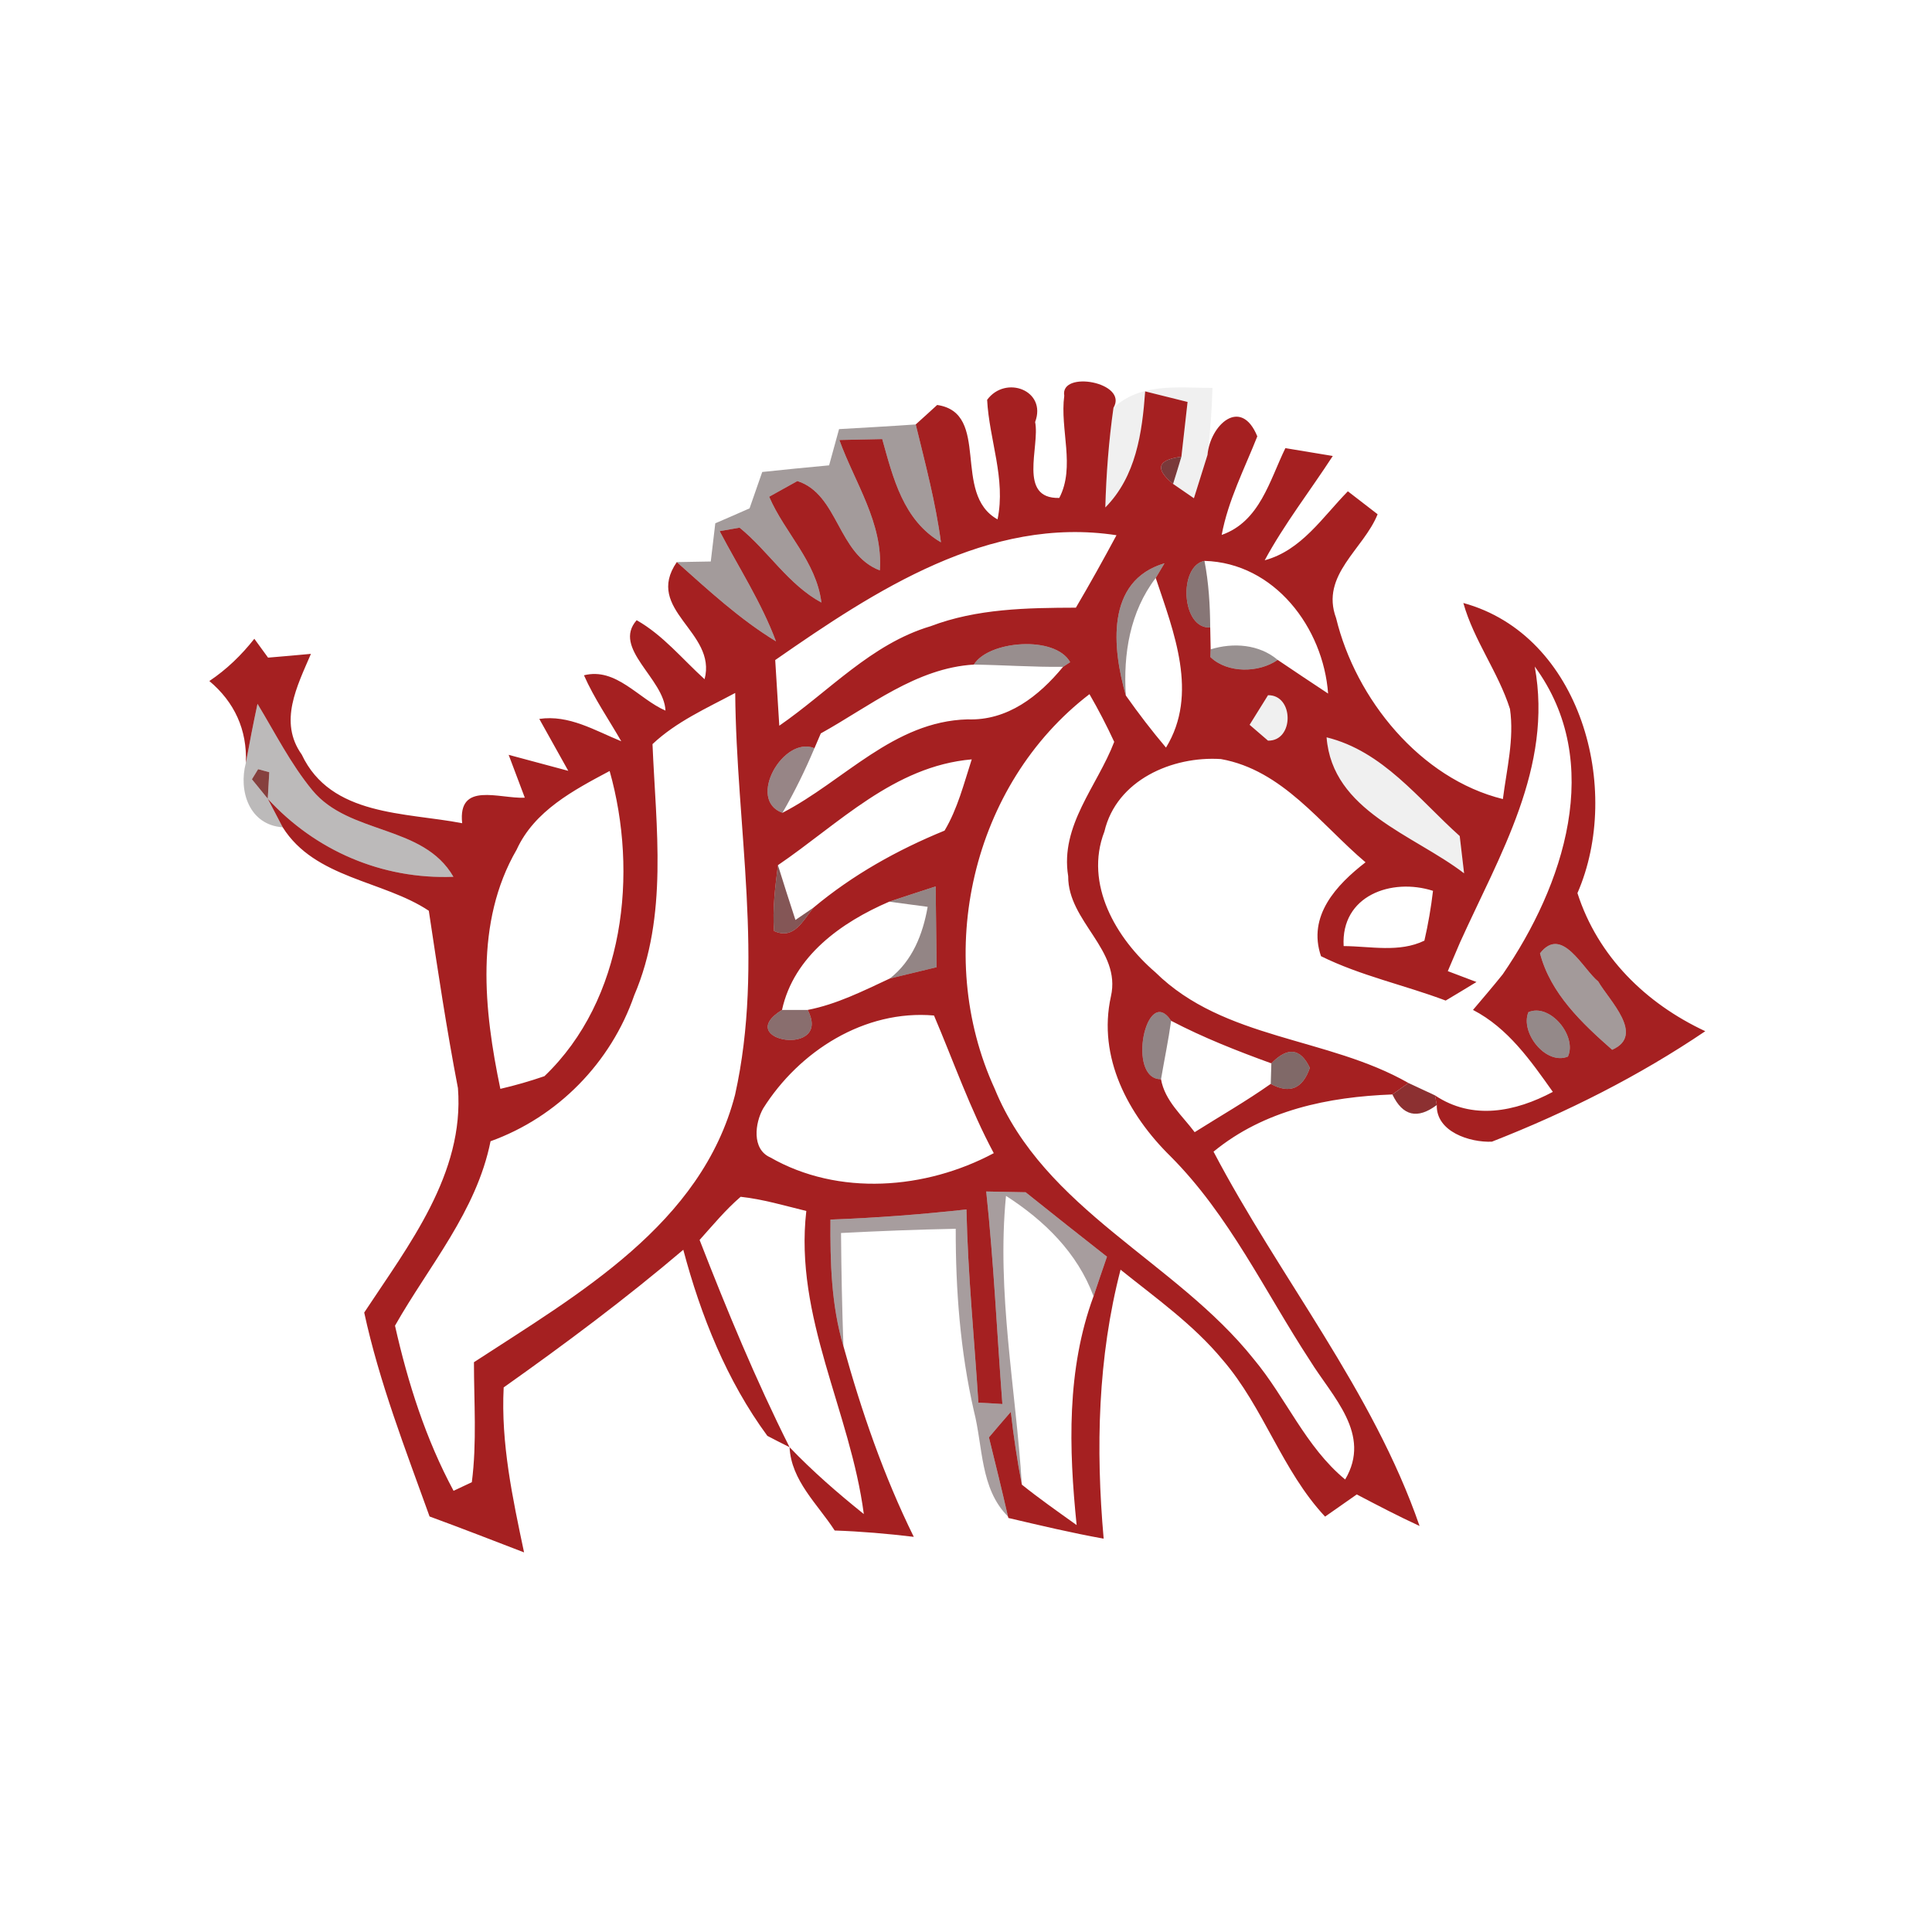 <svg xmlns="http://www.w3.org/2000/svg" width="128pt" height="128pt" viewBox="0 0 128 128"><path fill="#a52021" d="M65.4 26.49c1.22-1.66 3.97-.63 3.18 1.47.33 1.62-1.17 5.1 1.6 5.03 1.08-2.07.03-4.54.33-6.77-.3-1.71 4.27-.9 3.26.8-.31 2.19-.48 4.39-.54 6.6 2.03-2.05 2.44-4.93 2.64-7.69.7.17 2.1.52 2.81.7-.1.91-.31 2.72-.41 3.63-1.59.2-1.77.8-.55 1.8.35.24 1.04.71 1.38.95.3-.96.6-1.92.9-2.87.17-1.97 2.21-3.89 3.3-1.23-.85 2.15-1.93 4.23-2.36 6.53 2.53-.89 3.17-3.6 4.22-5.75l3.14.52c-1.5 2.31-3.2 4.49-4.51 6.91 2.44-.66 3.84-2.87 5.51-4.57.49.38 1.48 1.14 1.97 1.52-.92 2.31-3.81 4.03-2.75 6.88 1.3 5.37 5.58 10.64 11.05 11.99.25-1.98.76-3.98.47-5.97-.78-2.45-2.39-4.53-3.09-7.02 7.79 2.13 10.56 12.33 7.56 19.22 1.35 4.2 4.53 7.31 8.47 9.15-4.41 2.98-9.18 5.38-14.14 7.32-1.45.06-3.7-.65-3.65-2.43l-.12-.64c2.49 1.67 5.33 1.09 7.81-.23-1.47-2.07-2.97-4.23-5.29-5.43.66-.78 1.33-1.56 1.97-2.36 4.03-5.87 6.79-14.03 2.12-20.39 1.22 6.67-2.33 12.48-4.95 18.28-.2.48-.61 1.43-.81 1.9l1.9.72c-.67.41-1.35.82-2.04 1.23-2.73-1.03-5.63-1.64-8.26-2.94-.91-2.66 1.01-4.72 2.95-6.22-2.98-2.52-5.49-6.11-9.58-6.84-3.22-.21-6.92 1.39-7.72 4.8-1.35 3.48.78 7.1 3.38 9.33 4.55 4.48 11.41 4.27 16.76 7.33-.27.19-.8.57-1.06.76-4.25.16-8.49 1.03-11.85 3.79 4.38 8.35 10.55 15.83 13.65 24.8-1.41-.65-2.79-1.37-4.16-2.09-.53.37-1.58 1.1-2.1 1.47-2.87-3.07-4.06-7.23-6.79-10.39-1.93-2.33-4.42-4.09-6.76-5.97-1.51 5.82-1.65 11.85-1.12 17.82-2.12-.38-4.22-.88-6.31-1.37l-.03-.1c-.4-1.75-.83-3.5-1.26-5.24.48-.57.96-1.13 1.45-1.69.18 1.61.42 3.22.73 4.82 1.17.94 2.4 1.8 3.63 2.68-.52-5.07-.67-10.31 1.12-15.16.29-.88.59-1.75.89-2.62-1.8-1.41-3.6-2.84-5.39-4.27-.65-.01-1.96-.04-2.61-.05.5 4.68.71 9.38 1.07 14.08-.39-.03-1.19-.07-1.59-.09-.27-4.27-.7-8.53-.79-12.8-3 .33-6 .56-9.01.67-.02 2.81.05 5.67.86 8.39 1.2 4.33 2.67 8.59 4.66 12.63-1.75-.21-3.49-.36-5.24-.42-1.13-1.75-2.88-3.3-2.99-5.52 1.53 1.6 3.2 3.05 4.92 4.43-.89-6.8-4.62-13.04-3.81-20.08-1.44-.35-2.87-.78-4.35-.94-1 .86-1.84 1.88-2.72 2.86 1.81 4.65 3.72 9.27 5.96 13.73-.37-.18-1.11-.56-1.47-.75-2.69-3.66-4.41-7.96-5.57-12.33-3.81 3.24-7.82 6.23-11.9 9.12-.19 3.7.59 7.33 1.35 10.93-2.08-.8-4.16-1.61-6.26-2.38-1.6-4.45-3.33-8.89-4.33-13.51 2.93-4.45 6.65-9.19 6.21-14.87-.75-3.9-1.34-7.82-1.93-11.75-3.02-2.01-7.54-2.13-9.68-5.53-.25-.47-.74-1.41-.99-1.89 3.18 3.46 7.59 5.35 12.3 5.17-2-3.48-6.9-2.76-9.35-5.74-1.44-1.75-2.46-3.79-3.63-5.72-.28 1.3-.53 2.6-.77 3.91.09-2.19-.76-4.03-2.42-5.42 1.15-.77 2.13-1.72 2.98-2.8.23.31.69.94.91 1.25.71-.06 2.13-.18 2.84-.25-.91 2.13-2.16 4.5-.61 6.67 1.93 4.1 6.86 3.82 10.63 4.55-.3-2.79 2.46-1.61 4.15-1.69-.36-.95-.71-1.89-1.07-2.84.99.26 2.96.8 3.95 1.06l-1.92-3.44c1.97-.29 3.68.77 5.43 1.48-.83-1.45-1.79-2.83-2.47-4.37 2.13-.54 3.61 1.56 5.4 2.34-.09-2.13-3.55-4.13-1.91-5.99 1.75.99 3.03 2.58 4.5 3.91.84-3.15-4.03-4.58-1.84-7.76 2.09 1.86 4.16 3.78 6.57 5.25-.96-2.57-2.46-4.88-3.73-7.3.33-.06.99-.17 1.32-.23 1.9 1.54 3.21 3.76 5.42 4.96-.34-2.73-2.43-4.61-3.46-7.01.47-.26 1.4-.78 1.87-1.04 2.73.88 2.65 4.85 5.46 5.92.23-3.13-1.66-5.81-2.68-8.64.71-.01 2.13-.04 2.84-.06.72 2.57 1.39 5.38 3.89 6.84-.35-2.64-1.04-5.22-1.67-7.81.36-.32 1.07-.97 1.42-1.29 3.58.53.95 5.89 4 7.58.56-2.69-.55-5.26-.69-7.92M51.36 43.73c.07 1.09.2 3.26.27 4.35 3.29-2.27 6.09-5.42 10.02-6.59 3.07-1.17 6.39-1.22 9.63-1.23.93-1.58 1.82-3.18 2.69-4.8-8.46-1.3-16.01 3.68-22.61 8.27m28.82-2.16l.03 1.45-.02.51c1.13 1.09 3.21 1.06 4.46.19 1.11.75 2.22 1.49 3.34 2.23-.32-4.36-3.55-8.66-8.19-8.79-1.74.33-1.54 4.53.38 4.41m-5.59 4.51c.84 1.19 1.72 2.34 2.66 3.45 2.18-3.55.51-7.67-.68-11.24l.58-.97c-3.93 1.16-3.45 5.65-2.56 8.76m-10.07-2.05c-3.82.23-6.91 2.77-10.14 4.56l-.42.98c-2.06-.85-4.51 3.43-2.12 4.28 4.07-2.1 7.36-6.06 12.26-6.19 2.65.1 4.73-1.54 6.33-3.48l.47-.31c-.99-1.79-5.41-1.43-6.38.16M43.23 49.3c.23 5.54 1.05 11.37-1.21 16.64-1.54 4.46-5.07 8.07-9.52 9.67-.93 4.65-4.09 8.26-6.33 12.22.85 3.78 2.04 7.52 3.88 10.94l1.21-.57c.34-2.64.14-5.31.14-7.95 6.91-4.51 15.08-9.13 17.3-17.72 1.95-8.76.08-17.77.01-26.62-1.89 1.01-3.9 1.9-5.48 3.39m39.56-1.28c.3.26.91.78 1.22 1.05 1.74.03 1.72-3.04 0-3.01-.3.49-.92 1.47-1.22 1.96M65.9 72.13c3.28 8.04 11.98 11.41 17.16 17.91 2.15 2.57 3.43 5.81 6.06 7.98 1.78-3-.84-5.47-2.33-7.88-2.99-4.57-5.34-9.62-9.24-13.53-2.81-2.76-4.84-6.56-3.95-10.59.71-3.1-2.85-4.95-2.83-7.97-.55-3.36 1.93-5.97 3.05-8.9-.5-1.08-1.05-2.14-1.64-3.16-7.81 5.99-10.36 17.25-6.28 26.14m21.99-23.28c.38 4.89 5.76 6.44 9.11 9.01-.07-.62-.22-1.85-.29-2.47-2.73-2.44-5.08-5.62-8.82-6.54m-36.35 8.47c-.18 1.44-.37 2.9-.26 4.36 1.33.61 1.91-.69 2.62-1.55 2.6-2.17 5.55-3.82 8.68-5.1.87-1.46 1.28-3.12 1.8-4.72-5.16.45-8.8 4.26-12.84 7.01m-17.31-1.03c-2.79 4.81-2.17 10.64-1.08 15.85.99-.23 1.96-.51 2.92-.84 5.31-5.08 6.23-13.45 4.32-20.22-2.38 1.27-4.98 2.63-6.16 5.21m54.79 6.39c1.78.01 3.68.45 5.35-.36.25-1.09.44-2.19.57-3.3-2.74-.88-6.11.31-5.92 3.66m-30.11-2.94c-3.16 1.36-6.32 3.6-7.1 7.17-3.34 2.07 3.36 3.18 1.7 0 1.92-.37 3.68-1.26 5.44-2.08l3.1-.75-.06-5.35c-1.03.33-2.06.67-3.08 1.01m43.12 3.42c.69 2.66 2.79 4.64 4.78 6.39 2.21-.97-.21-3.28-.92-4.52-1.04-.85-2.41-3.74-3.86-1.87M50.56 73.44c-.54.96-.77 2.69.47 3.24 4.52 2.59 10.3 2.13 14.81-.28-1.57-2.93-2.66-6.07-3.96-9.12-4.6-.4-8.93 2.36-11.32 6.16m26.36-1.94c.25 1.43 1.4 2.4 2.23 3.51 1.68-1.06 3.41-2.05 5.04-3.2 1.25.68 2.11.33 2.59-1.06-.62-1.31-1.47-1.41-2.55-.3-2.26-.82-4.5-1.7-6.64-2.82-1.65-2.5-2.98 3.9-.67 3.87m24.34-4.44c-.56 1.36 1.17 3.54 2.62 2.94.62-1.36-1.19-3.56-2.62-2.94z"/><path d="M73.77 27.02c1.8-1.68 4.31-1.32 6.56-1.32-.04 1.48-.15 2.96-.33 4.44-.3.95-.6 1.91-.9 2.87-.34-.24-1.03-.71-1.38-.95.14-.45.42-1.35.55-1.8.1-.91.31-2.72.41-3.63-.71-.18-2.11-.53-2.81-.7-.2 2.76-.61 5.64-2.64 7.69.06-2.21.23-4.41.54-6.6zm9.02 21c.3-.49.92-1.47 1.22-1.96 1.72-.03 1.74 3.04 0 3.01-.31-.27-.92-.79-1.22-1.05zm5.1.83c3.74.92 6.09 4.1 8.82 6.54.07.62.22 1.85.29 2.47-3.35-2.57-8.73-4.12-9.11-9.01z" opacity=".06"/><path fill="#1a0505" d="M55.59 28.43c1.7-.1 3.39-.19 5.08-.31.63 2.59 1.32 5.17 1.67 7.81-2.5-1.46-3.17-4.27-3.89-6.84-.71.02-2.13.05-2.84.06 1.02 2.83 2.91 5.51 2.68 8.64-2.81-1.07-2.73-5.04-5.46-5.92-.47.26-1.4.78-1.87 1.04 1.03 2.4 3.12 4.28 3.46 7.01-2.21-1.2-3.52-3.42-5.42-4.96-.33.06-.99.17-1.32.23 1.27 2.42 2.77 4.73 3.73 7.3-2.41-1.47-4.48-3.39-6.57-5.25l2.25-.04c.08-.63.22-1.89.3-2.53.57-.24 1.7-.74 2.27-.99.21-.6.63-1.8.84-2.41 1.47-.16 2.95-.3 4.43-.44.16-.6.5-1.8.66-2.4z" opacity=".4"/><path fill="#5f1112" d="M77.72 32.06c-1.22-1-1.04-1.6.55-1.8-.13.45-.41 1.35-.55 1.8z" opacity=".83"/><path fill="#250607" d="M80.18 41.57c-1.92.12-2.12-4.08-.38-4.41.28 1.45.37 2.94.38 4.41z" opacity=".55"/><path fill="#1d0505" d="M74.59 46.08c-.89-3.11-1.37-7.6 2.56-8.76l-.58.97c-1.71 2.24-2.16 5.04-1.98 7.79z" opacity=".45"/><path fill="#1c0505" d="M64.52 44.03c.97-1.59 5.39-1.95 6.38-.16l-.47.31c-1.97.02-3.94-.12-5.91-.15z" opacity=".45"/><path fill="#150404" d="M80.21 43.02c1.49-.46 3.21-.34 4.44.7-1.25.87-3.33.9-4.46-.19l.02-.51z" opacity=".44"/><path fill="#080101" d="M17.06 46.63c1.17 1.93 2.19 3.97 3.63 5.72 2.45 2.98 7.35 2.26 9.35 5.74-4.71.18-9.12-1.71-12.3-5.17.03-.44.08-1.32.1-1.76l-.74-.2-.41.67 1.05 1.29c.25.48.74 1.42.99 1.89-2.22-.15-2.94-2.41-2.44-4.27.24-1.31.49-2.61.77-3.91z" opacity=".27"/><path fill="#2c0809" d="M51.84 53.85c-2.39-.85.06-5.13 2.12-4.28-.62 1.47-1.32 2.9-2.12 4.28z" opacity=".49"/><path fill="#6b1614" d="M17.1 50.96l.74.2c-.02.44-.07 1.32-.1 1.76l-1.05-1.29.41-.67z" opacity=".82"/><path fill="#500f0f" d="M51.28 61.68c-.11-1.46.08-2.92.26-4.36.38 1.21.76 2.42 1.16 3.63l1.2-.82c-.71.86-1.29 2.16-2.62 1.55z" opacity=".7"/><path fill="#230707" d="M58.91 59.74c1.02-.34 2.05-.68 3.08-1.01l.06 5.35-3.1.75c1.5-1.17 2.19-2.93 2.51-4.75-.64-.08-1.91-.26-2.55-.34z" opacity=".49"/><path fill="#190404" d="M102.03 63.16c1.45-1.87 2.82 1.02 3.86 1.87.71 1.24 3.13 3.55.92 4.52-1.99-1.75-4.09-3.73-4.78-6.39z" opacity=".4"/><path fill="#380b0b" d="M53.51 66.91c1.66 3.18-5.04 2.07-1.7 0h1.7z" opacity=".59"/><path fill="#200607" d="M76.92 71.5c-2.31.03-.98-6.37.67-3.87-.18 1.3-.45 2.58-.67 3.87z" opacity=".49"/><path fill="#1c0505" d="M101.26 67.06c1.43-.62 3.24 1.58 2.62 2.94-1.45.6-3.18-1.58-2.62-2.94z" opacity=".47"/><path fill="#300a09" d="M84.23 70.45c1.08-1.11 1.93-1.01 2.55.3-.48 1.39-1.34 1.74-2.59 1.06l.04-1.36z" opacity=".61"/><path fill="#7e1718" d="M92.25 72.51c.26-.19.79-.57 1.06-.76.44.21 1.32.62 1.76.82l.12.64c-1.28.96-2.26.73-2.94-.7z" opacity=".89"/><path fill="#1d0506" d="M65.34 78.94c.65.01 1.96.04 2.61.05 1.79 1.43 3.59 2.86 5.39 4.27-.3.87-.6 1.74-.89 2.62-1.07-2.88-3.26-5.02-5.8-6.65-.63 6.41.65 12.75 1.05 19.13-.31-1.6-.55-3.21-.73-4.82-.49.56-.97 1.12-1.45 1.69.43 1.74.86 3.49 1.26 5.24-1.85-1.84-1.65-4.64-2.26-7-.9-3.96-1.21-8.01-1.2-12.06-2.54.05-5.07.15-7.6.28.02 2.5.07 5 .16 7.5-.81-2.72-.88-5.58-.86-8.39 3.01-.11 6.01-.34 9.01-.67.09 4.27.52 8.53.79 12.8.4.02 1.2.06 1.59.09-.36-4.7-.57-9.4-1.07-14.08z" opacity=".39"/></svg>